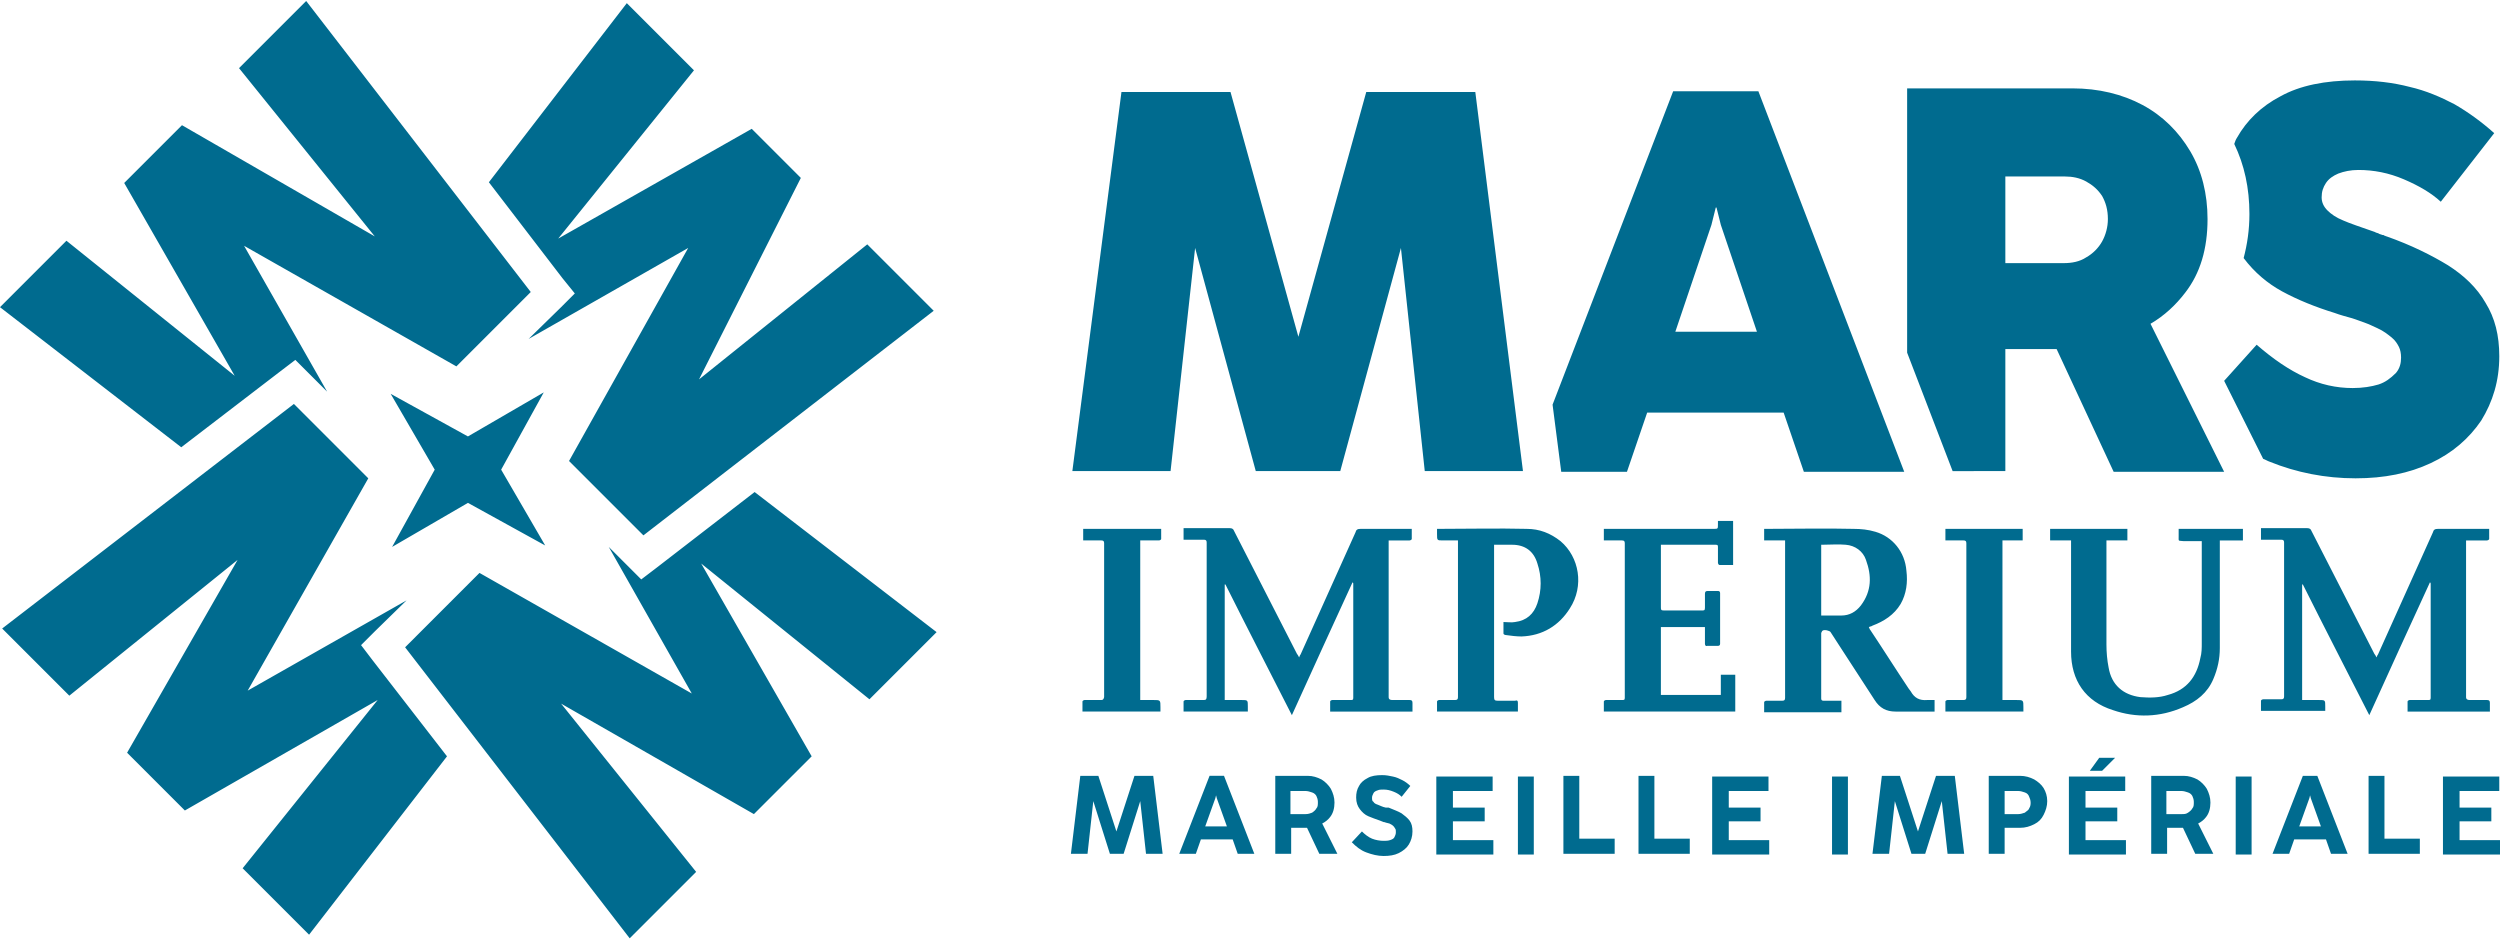 <svg xmlns:inkscape="http://www.inkscape.org/namespaces/inkscape" xmlns:sodipodi="http://sodipodi.sourceforge.net/DTD/sodipodi-0.dtd" xmlns="http://www.w3.org/2000/svg" xmlns:svg="http://www.w3.org/2000/svg" version="1.1" id="Calque_2" x="0px" y="0px" viewBox="0 0 346.2 129.8" xml:space="preserve" sodipodi:docname="logo_marsimperium_horizontal_monochrome.svg" width="346" height="130" inkscape:version="1.3.2 (091e20ef0f, 2023-11-25)"><defs id="defs1"/>
<style type="text/css" id="style1">
	.st0{fill:#006B8F;}
</style>
<path class="st0" d="M 50,89.2 51.9,87.3 56.3,83 34.3,95.5 51,66.1 40.7,55.8 0.3,86.9 l 9.3,9.3 23.3,-18.8 -15.3,26.7 8,8 26.7,-15.3 -18.7,23.3 9.2,9.2 L 61.9,104.6 51.6,91.3 Z M 90.9,78.5 88.8,80.1 86.9,78.2 84.3,75.6 95.8,95.9 66.4,79.2 56.1,89.5 l 31.1,40.3 9.2,-9.2 -18.7,-23.3 26.7,15.3 8,-8 -15.3,-26.7 23.3,18.8 9.3,-9.3 L 104.5,68 Z m 181,18.3 c -0.7,0 -1.5,0 -2.2,0 -0.1,0 -0.3,0.1 -0.3,0.2 0,0.5 0,0.9 0,1.4 h 10.8 v -0.6 c 0,-1 0,-1 -1,-1 h -1.9 V 74.7 h 2.8 v -1.6 h -10.7 v 1.6 c 0.9,0 1.7,0 2.5,0 0.3,0 0.4,0.1 0.4,0.4 0,7.1 0,14.2 0,21.3 0,0.3 -0.1,0.4 -0.4,0.4 z m -105.2,0 c -0.8,0 -1.7,0 -2.5,0 -0.1,0 -0.3,0.1 -0.3,0.2 0,0.5 0,0.9 0,1.4 h 8.9 c 0,-0.3 0,-0.5 0,-0.7 0,-0.9 0,-0.9 -0.9,-0.9 h -2.3 v -16 c 0,0 0,0 0.1,0 3,6 6.1,12 9.2,18.1 2.8,-6.2 5.6,-12.3 8.4,-18.4 0.1,0.1 0.1,0.1 0.1,0.2 0,5.3 0,10.6 0,15.8 0,0.3 -0.1,0.3 -0.4,0.3 -0.8,0 -1.7,0 -2.5,0 -0.1,0 -0.3,0.1 -0.3,0.2 0,0.5 0,0.9 0,1.4 h 11.4 c 0,-0.4 0,-0.8 0,-1.2 0,-0.3 -0.1,-0.4 -0.4,-0.4 -0.8,0 -1.6,0 -2.4,0 -0.3,0 -0.5,-0.1 -0.5,-0.4 0,-7.1 0,-14.2 0,-21.3 0,-0.1 0,-0.3 0,-0.4 h 0.5 c 0.8,0 1.6,0 2.4,0 0.1,0 0.3,-0.1 0.3,-0.2 0,-0.4 0,-0.9 0,-1.4 -0.2,0 -0.4,0 -0.5,0 -2.2,0 -4.4,0 -6.6,0 -0.4,0 -0.6,0.1 -0.7,0.5 -2.5,5.6 -5.1,11.3 -7.6,16.9 -0.1,0.1 -0.1,0.2 -0.2,0.4 -0.1,-0.2 -0.2,-0.4 -0.3,-0.5 -2.9,-5.7 -5.8,-11.3 -8.7,-17 -0.1,-0.3 -0.3,-0.4 -0.6,-0.4 -2,0 -4,0 -6,0 h -0.4 v 1.6 c 1,0 1.9,0 2.8,0 0.3,0 0.4,0.1 0.4,0.4 0,7.1 0,14.2 0,21.3 0,0.4 -0.1,0.5 -0.4,0.5 z M 329.4,53.1 c -1,0.3 -2.2,0.5 -3.6,0.5 -2.3,0 -4.5,-0.5 -6.6,-1.5 -2.2,-1 -4.4,-2.5 -6.7,-4.5 l -4.5,5 5.3,10.6 0.1,0.2 c 0.3,0.1 0.6,0.3 0.9,0.4 3.7,1.5 7.7,2.3 11.9,2.3 4,0 7.4,-0.7 10.4,-2.1 3,-1.4 5.3,-3.4 7,-5.9 1.6,-2.6 2.5,-5.5 2.5,-8.9 0,-2.9 -0.6,-5.3 -1.9,-7.4 -1.2,-2.1 -3,-3.8 -5.2,-5.2 -2.3,-1.4 -5.1,-2.8 -8.5,-4 -0.1,0 -0.2,-0.1 -0.3,-0.1 -0.1,-0.1 -0.2,-0.1 -0.3,-0.1 -0.2,-0.1 -0.4,-0.1 -0.5,-0.2 -0.2,-0.1 -0.4,-0.1 -0.5,-0.2 -2,-0.7 -3.5,-1.2 -4.4,-1.6 -1,-0.4 -1.7,-0.9 -2.2,-1.4 -0.5,-0.5 -0.8,-1.1 -0.8,-1.8 0,-0.8 0.2,-1.4 0.6,-2 0.4,-0.6 1,-1 1.7,-1.3 0.8,-0.3 1.7,-0.5 2.8,-0.5 2.1,0 4.2,0.4 6.3,1.3 2.1,0.9 3.8,1.9 5.1,3.1 l 7.4,-9.5 c -1.8,-1.6 -3.6,-2.9 -5.5,-4 -1.9,-1 -4,-1.9 -6.2,-2.4 -2.3,-0.6 -4.8,-0.9 -7.6,-0.9 -4.1,0 -7.6,0.7 -10.3,2.2 -2.7,1.4 -4.7,3.4 -6,5.7 -0.2,0.3 -0.3,0.6 -0.4,0.9 1.4,2.9 2.1,6.1 2.1,9.7 0,2.2 -0.3,4.2 -0.8,6.1 1.5,2 3.3,3.5 5.3,4.6 2.2,1.2 4.7,2.2 7.3,3 0.8,0.3 1.6,0.5 2.3,0.7 0.7,0.2 1.4,0.5 2,0.7 0.6,0.2 1.1,0.5 1.6,0.7 0.9,0.4 1.5,0.9 2,1.3 0.5,0.4 0.8,0.9 1,1.3 0.2,0.4 0.3,0.9 0.3,1.5 0,0.8 -0.2,1.5 -0.7,2.1 -0.8,0.8 -1.5,1.3 -2.4,1.6 z m -161.9,54.2 -4.2,10.8 h 2.3 l 0.7,-2 h 4.4 l 0.7,2 h 2.3 l -4.2,-10.8 z m -0.6,7 1.4,-3.9 0.1,-0.4 v 0 l 0.1,0.4 1.4,3.9 z M 152.4,96.8 c -0.7,0 -1.5,0 -2.2,0 -0.1,0 -0.3,0.1 -0.3,0.2 0,0.5 0,0.9 0,1.4 h 10.8 v -0.6 c 0,-1 0,-1 -1,-1 h -1.8 V 74.7 h 0.5 c 0.7,0 1.4,0 2.1,0 0.1,0 0.3,-0.1 0.3,-0.2 0,-0.5 0,-0.9 0,-1.4 H 150 v 1.6 c 0.9,0 1.7,0 2.5,0 0.3,0 0.4,0.1 0.4,0.4 0,7.1 0,14.2 0,21.3 -0.1,0.4 -0.2,0.4 -0.5,0.4 z M 277.7,65.1 V 48.2 h 5.5 c 0.5,0 1.1,0 1.6,0 l 7.9,17 H 308 L 297.8,44.7 c 1.9,-1.1 3.5,-2.6 4.8,-4.3 2.1,-2.7 3.1,-6.1 3.1,-10.2 0,-3.5 -0.8,-6.7 -2.4,-9.4 -1.6,-2.7 -3.8,-4.9 -6.6,-6.4 -2.8,-1.5 -6.1,-2.3 -9.7,-2.3 h -22.9 v 36.6 l 6.3,16.4 z m 0,-40.8 h 8.2 c 1.1,0 2.1,0.2 3,0.7 0.9,0.5 1.6,1.1 2.2,2 0.5,0.9 0.8,1.9 0.8,3.2 0,1.1 -0.3,2.2 -0.8,3.1 -0.5,0.9 -1.3,1.7 -2.2,2.2 -0.9,0.6 -2,0.8 -3.1,0.8 h -8.1 z M 225.3,65.2 228.1,57 H 247 l 2.8,8.2 h 13.9 L 243.5,12.5 h -11.8 l -16.7,43.4 1.2,9.3 z M 237,31 l 0.6,-2.4 h 0.1 l 0.6,2.4 5,14.8 H 232 Z m -12.4,65.8 c -0.7,0 -1.4,0 -2.2,0 -0.1,0 -0.3,0.1 -0.3,0.2 0,0.5 0,0.9 0,1.4 h 18.2 v -5.1 h -2 v 2.8 H 230 v -9.4 h 6.1 c 0,0.8 0,1.6 0,2.3 0,0.2 0.1,0.4 0.3,0.3 0.5,0 1,0 1.5,0 0.2,0 0.3,-0.1 0.3,-0.3 0,-2.3 0,-4.7 0,-7 0,-0.2 -0.1,-0.3 -0.3,-0.3 -0.5,0 -0.9,0 -1.4,0 -0.3,0 -0.4,0.1 -0.4,0.4 0,0.6 0,1.2 0,1.9 0,0.4 -0.1,0.4 -0.4,0.4 -1.8,0 -3.5,0 -5.3,0 -0.4,0 -0.4,-0.1 -0.4,-0.5 0,-2.7 0,-5.5 0,-8.2 0,-0.1 0,-0.3 0,-0.4 0.1,0 0.1,0 0.2,0 2.5,0 5,0 7.4,0 0.3,0 0.3,0.1 0.3,0.4 0,0.7 0,1.4 0,2.1 0,0.1 0.1,0.3 0.2,0.3 0.6,0 1.2,0 1.9,0 V 72 h -2.1 v 0.5 c 0,0.6 0,0.6 -0.6,0.6 -4.9,0 -9.8,0 -14.7,0 h -0.5 v 1.6 c 0.9,0 1.7,0 2.5,0 0.3,0 0.4,0.1 0.4,0.4 0,7.1 0,14.3 0,21.4 0,0.3 -0.1,0.3 -0.4,0.3 z m 27.8,-9.6 c 0.2,-0.2 1,0 1.1,0.2 0.4,0.6 0.7,1.1 1.1,1.7 1.7,2.6 3.3,5.1 5,7.7 0.7,1.1 1.6,1.6 2.9,1.6 1.7,0 3.5,0 5.2,0 0.1,0 0.2,0 0.2,0 v -1.6 c -0.4,0 -0.7,0 -1,0 -1.1,0.1 -1.8,-0.3 -2.3,-1.2 -0.1,-0.1 -0.2,-0.3 -0.3,-0.4 -1.8,-2.7 -3.5,-5.4 -5.3,-8.1 -0.1,-0.1 -0.1,-0.2 -0.2,-0.4 0.2,-0.1 0.4,-0.1 0.5,-0.2 1.6,-0.6 3,-1.5 3.9,-3 0.8,-1.4 1,-3 0.8,-4.6 -0.2,-2.6 -1.9,-4.7 -4.3,-5.4 -1,-0.3 -2,-0.4 -3,-0.4 -4,-0.1 -8,0 -12.1,0 -0.1,0 -0.2,0 -0.3,0 v 1.6 h 2.9 c 0,0.1 0,0.3 0,0.4 0,7.1 0,14.3 0,21.4 0,0.3 -0.1,0.4 -0.4,0.4 -0.7,0 -1.5,0 -2.2,0 -0.1,0 -0.3,0.1 -0.3,0.2 0,0.5 0,0.9 0,1.4 H 255 v -1.6 c -0.9,0 -1.7,0 -2.5,0 -0.2,0 -0.3,-0.1 -0.3,-0.3 0,-3 0,-6 0,-9.1 0.1,-0.1 0.1,-0.3 0.2,-0.3 z m -0.1,-11.9 c 1.1,0 2.3,-0.1 3.3,0 1.3,0.1 2.4,0.9 2.8,2.1 0.8,2.2 0.8,4.3 -0.7,6.3 -0.7,0.9 -1.6,1.4 -2.7,1.4 -0.9,0 -1.8,0 -2.8,0 V 75.3 Z M 79.6,40.5 77.7,42.4 73.2,46.8 95.3,34.2 78.8,63.7 89.1,74 129.3,42.9 120.1,33.7 96.8,52.4 110.9,24.5 104.1,17.7 77.3,32.9 96.1,9.6 86.8,0.3 67.7,25.1 77.9,38.4 Z m -14.8,29 v 0 0 l 10.7,5.9 -6.1,-10.5 v 0 0 l 5.9,-10.7 -10.5,6.1 v 0 0 l -10.7,-5.9 6.1,10.5 v 0 0 l -5.9,10.7 z m -26,-18.2 2.1,-1.6 1.9,1.9 2.5,2.5 L 33.8,33.9 63.2,50.6 73.5,40.3 42.4,0 33.1,9.3 51.9,32.6 25.2,17.2 l -8,8 L 32.5,51.9 9.2,33.2 0,42.4 25.1,61.8 Z M 184.2,113 c 0.4,-0.5 0.6,-1.2 0.6,-2 0,-0.7 -0.2,-1.3 -0.5,-1.9 -0.3,-0.5 -0.8,-1 -1.3,-1.3 -0.6,-0.3 -1.2,-0.5 -1.9,-0.5 h -4.5 v 10.8 h 2.2 v -3.6 h 1.7 c 0.2,0 0.3,0 0.5,0 l 1.7,3.6 h 2.5 l -2.1,-4.2 c 0.4,-0.2 0.8,-0.5 1.1,-0.9 z m -1.9,-1.2 c -0.1,0.2 -0.3,0.4 -0.6,0.6 -0.3,0.1 -0.5,0.2 -0.9,0.2 h -2.1 v -3.2 h 2.1 c 0.3,0 0.6,0.1 0.9,0.2 0.3,0.1 0.5,0.3 0.6,0.5 0.1,0.2 0.2,0.5 0.2,0.8 0,0.4 0,0.7 -0.2,0.9 z m -25.2,-4.5 -2.5,7.7 -2.5,-7.7 h -2.5 l -1.3,10.8 h 2.3 l 0.8,-7.3 2.3,7.3 h 1.9 l 2.3,-7.3 0.8,7.3 h 2.3 l -1.3,-10.8 z m 148.4,5.7 c 0.4,-0.5 0.6,-1.2 0.6,-2 0,-0.7 -0.2,-1.3 -0.5,-1.9 -0.3,-0.5 -0.8,-1 -1.3,-1.3 -0.6,-0.3 -1.2,-0.5 -1.9,-0.5 h -4.5 v 10.8 h 2.2 v -3.6 h 1.7 c 0.2,0 0.3,0 0.5,0 l 1.7,3.6 h 2.5 l -2.1,-4.2 c 0.4,-0.2 0.8,-0.5 1.1,-0.9 z m -1.9,-1.2 c -0.1,0.2 -0.3,0.4 -0.6,0.6 -0.3,0.2 -0.5,0.2 -0.9,0.2 H 300 v -3.2 h 2.1 c 0.3,0 0.6,0.1 0.9,0.2 0.3,0.1 0.5,0.3 0.6,0.5 0.1,0.2 0.2,0.5 0.2,0.8 0,0.4 0,0.7 -0.2,0.9 z m -21.9,-4 c -0.6,-0.3 -1.2,-0.5 -2,-0.5 h -4.3 v 10.8 h 2.2 v -3.6 h 2.1 c 0.8,0 1.4,-0.2 2,-0.5 0.6,-0.3 1,-0.7 1.3,-1.3 0.3,-0.6 0.5,-1.2 0.5,-1.9 0,-0.7 -0.2,-1.3 -0.5,-1.8 -0.3,-0.5 -0.8,-0.9 -1.3,-1.2 z m -0.7,4 c -0.1,0.3 -0.4,0.4 -0.6,0.6 -0.3,0.1 -0.6,0.2 -0.9,0.2 h -1.9 v -3.2 h 1.9 c 0.3,0 0.6,0.1 0.9,0.2 0.3,0.1 0.5,0.3 0.6,0.6 0.1,0.2 0.2,0.5 0.2,0.8 0,0.2 0,0.5 -0.2,0.8 z m 9.7,-7 -1.3,1.8 h 1.7 l 1.8,-1.8 z m 18.9,13.4 h 2.2 v -10.8 h -2.2 z m -20.8,-4.6 h 4.4 v -1.9 h -4.4 v -2.3 h 5.5 v -2 h -7.8 v 10.8 h 7.9 v -2 h -5.6 z m 21.8,-40.5 h -8.9 c 0,0.3 0,0.7 0,1 0,0.8 -0.1,0.6 0.7,0.7 0.8,0 1.7,0 2.5,0 v 0.5 c 0,4.5 0,9.1 0,13.6 0,0.7 0,1.4 -0.2,2.1 -0.5,2.6 -1.9,4.4 -4.5,5.1 -1.2,0.4 -2.5,0.4 -3.8,0.3 -2.4,-0.3 -4,-1.7 -4.4,-4.1 -0.2,-1 -0.3,-2.1 -0.3,-3.2 0,-4.6 0,-9.3 0,-13.9 v -0.5 h 2.9 v -1.6 h -10.7 v 1.6 h 2.9 v 6.9 c 0,2.8 0,5.7 0,8.5 0,4 2,6.9 5.8,8.1 3.2,1.1 6.5,1 9.7,-0.4 1.9,-0.8 3.4,-2 4.2,-3.9 0.6,-1.4 0.9,-2.8 0.9,-4.3 0,-4.8 0,-9.6 0,-14.5 v -0.4 h 3.2 z m 30,43 v -2.5 h 4.4 v -1.9 h -4.4 v -2.3 h 5.5 v -2 h -7.8 v 10.8 h 7.9 v -2 h -5.6 z m -10.4,-8.8 H 328 v 10.8 h 7.1 V 116 h -4.9 z M 322,97.7 c 0,-0.9 0,-0.9 -0.9,-0.9 h -2.3 v -16 c 0,0 0,0 0.1,0 3,6 6.1,12 9.2,18.1 2.8,-6.2 5.6,-12.3 8.4,-18.4 0.1,0.1 0.1,0.1 0.1,0.2 0,5.3 0,10.6 0,15.8 0,0.3 -0.1,0.3 -0.4,0.3 -0.8,0 -1.7,0 -2.5,0 -0.1,0 -0.3,0.1 -0.3,0.2 0,0.5 0,0.9 0,1.4 h 11.4 c 0,-0.4 0,-0.8 0,-1.2 0,-0.3 -0.1,-0.4 -0.4,-0.4 -0.8,0 -1.6,0 -2.4,0 -0.3,0 -0.5,-0.1 -0.5,-0.4 0,-7.1 0,-14.2 0,-21.3 0,-0.1 0,-0.3 0,-0.4 h 0.5 c 0.8,0 1.6,0 2.4,0 0.1,0 0.3,-0.1 0.3,-0.2 0,-0.4 0,-0.9 0,-1.4 -0.2,0 -0.4,0 -0.5,0 -2.2,0 -4.4,0 -6.6,0 -0.4,0 -0.6,0.1 -0.7,0.5 -2.5,5.6 -5.1,11.3 -7.6,16.9 -0.1,0.1 -0.1,0.2 -0.2,0.4 -0.1,-0.2 -0.2,-0.4 -0.3,-0.5 -2.9,-5.7 -5.8,-11.3 -8.7,-17 -0.1,-0.3 -0.3,-0.4 -0.6,-0.4 -2,0 -4,0 -6,0 h -0.4 v 1.6 c 1,0 1.9,0 2.8,0 0.3,0 0.4,0.1 0.4,0.4 0,7.1 0,14.2 0,21.3 0,0.3 -0.1,0.4 -0.4,0.4 -0.8,0 -1.7,0 -2.5,0 -0.1,0 -0.3,0.1 -0.3,0.2 0,0.5 0,0.9 0,1.4 h 8.9 z m -3.1,9.6 -4.2,10.8 h 2.3 l 0.7,-2 h 4.4 l 0.7,2 h 2.3 l -4.2,-10.8 z m -0.5,7 1.4,-3.9 0.1,-0.4 v 0 l 0.1,0.4 1.4,3.9 z m -124.3,-1.8 c -0.5,-0.3 -1.1,-0.5 -1.8,-0.8 0,0 0,0 -0.1,0 0,0 0,0 -0.1,0 0,0 -0.1,0 -0.1,0 0,0 -0.1,0 -0.1,0 -0.5,-0.1 -0.8,-0.3 -1.1,-0.4 -0.3,-0.1 -0.5,-0.2 -0.6,-0.4 -0.2,-0.1 -0.2,-0.3 -0.2,-0.6 0,-0.2 0.1,-0.4 0.2,-0.6 0.1,-0.2 0.3,-0.3 0.6,-0.4 0.2,-0.1 0.5,-0.1 0.8,-0.1 0.5,0 0.9,0.1 1.4,0.3 0.5,0.2 0.8,0.4 1.1,0.7 l 1.2,-1.5 c -0.3,-0.3 -0.7,-0.6 -1.1,-0.8 -0.4,-0.2 -0.8,-0.4 -1.3,-0.5 -0.5,-0.1 -0.9,-0.2 -1.5,-0.2 -0.8,0 -1.5,0.1 -2,0.4 -0.6,0.3 -1,0.7 -1.2,1.1 -0.3,0.5 -0.4,1 -0.4,1.6 0,0.7 0.2,1.2 0.5,1.6 0.3,0.4 0.7,0.8 1.2,1 0.5,0.2 1,0.4 1.6,0.6 0.2,0.1 0.3,0.1 0.5,0.2 0.2,0 0.3,0.1 0.4,0.1 0.1,0 0.3,0.1 0.4,0.1 0.2,0.1 0.4,0.2 0.5,0.3 0.1,0.1 0.2,0.2 0.3,0.4 0.1,0.1 0.1,0.3 0.1,0.5 0,0.3 -0.1,0.5 -0.2,0.7 -0.1,0.2 -0.3,0.3 -0.6,0.4 -0.3,0.1 -0.6,0.1 -0.9,0.1 -0.5,0 -1.1,-0.1 -1.6,-0.3 -0.5,-0.2 -1,-0.6 -1.4,-1 l -1.4,1.5 c 0.6,0.6 1.2,1.1 2,1.4 0.8,0.3 1.6,0.5 2.4,0.5 0.8,0 1.5,-0.1 2.1,-0.4 0.6,-0.3 1.1,-0.7 1.4,-1.2 0.3,-0.5 0.5,-1.1 0.5,-1.8 0,-0.6 -0.1,-1.1 -0.4,-1.5 -0.3,-0.4 -0.7,-0.7 -1.1,-1 z m 7.1,1.1 h 4.4 v -1.9 h -4.4 v -2.3 h 5.5 v -2 h -7.8 v 10.8 h 7.9 v -2 h -5.6 z m 9,4.6 h 2.2 v -10.8 h -2.2 z M 204.3,12.6 h -15.1 l -9.4,33.9 -9.4,-33.9 h -15.1 l -6.8,52.5 h 13.6 l 3.4,-30.9 8.4,30.9 h 11.7 l 8.4,-30.9 3.3,30.9 h 13.6 z m 11.8,62.2 c -1.4,-1.1 -2.9,-1.7 -4.7,-1.7 -4,-0.1 -8.1,0 -12.1,0 -0.1,0 -0.2,0 -0.3,0 v 0.7 c 0,0.9 0,0.9 0.8,0.9 h 2.1 c 0,0.2 0,0.3 0,0.4 0,7.1 0,14.2 0,21.3 0,0.3 -0.1,0.4 -0.4,0.4 -0.7,0 -1.5,0 -2.2,0 -0.1,0 -0.3,0.1 -0.3,0.2 0,0.4 0,0.9 0,1.4 h 11.2 c 0,-0.4 0,-0.8 0,-1.2 0,-0.3 -0.1,-0.4 -0.4,-0.3 -0.8,0 -1.6,0 -2.4,0 -0.4,0 -0.5,-0.1 -0.5,-0.5 0,-6.9 0,-13.8 0,-20.6 0,-0.1 0,-0.3 0,-0.5 0.9,0 1.7,0 2.5,0 1.8,0 3,0.9 3.5,2.6 0.6,1.8 0.6,3.7 0,5.5 -0.5,1.5 -1.5,2.4 -3.1,2.6 -0.5,0.1 -1,0 -1.6,0 0,0.5 0,1.1 0,1.6 0,0.1 0.2,0.2 0.3,0.2 0.7,0.1 1.5,0.2 2.2,0.2 2.9,-0.1 5.2,-1.5 6.7,-3.9 2,-3.1 1.3,-7.1 -1.3,-9.3 z m 52,32.5 -2.5,7.7 -2.5,-7.7 h -2.5 l -1.3,10.8 h 2.3 l 0.8,-7.3 2.3,7.3 h 1.9 l 2.3,-7.3 0.8,7.3 h 2.3 l -1.3,-10.8 z m -49.4,0 h -2.2 v 10.8 h 7.1 V 116 h -4.9 z m 20.7,6.3 h 4.4 v -1.9 h -4.4 v -2.3 h 5.5 v -2 h -7.8 v 10.8 h 7.9 v -2 h -5.6 z m 14.3,4.6 h 2.2 v -10.8 h -2.2 z m -24.6,-10.9 h -2.2 v 10.8 H 234 V 116 h -4.9 z" id="path1"/>
</svg>